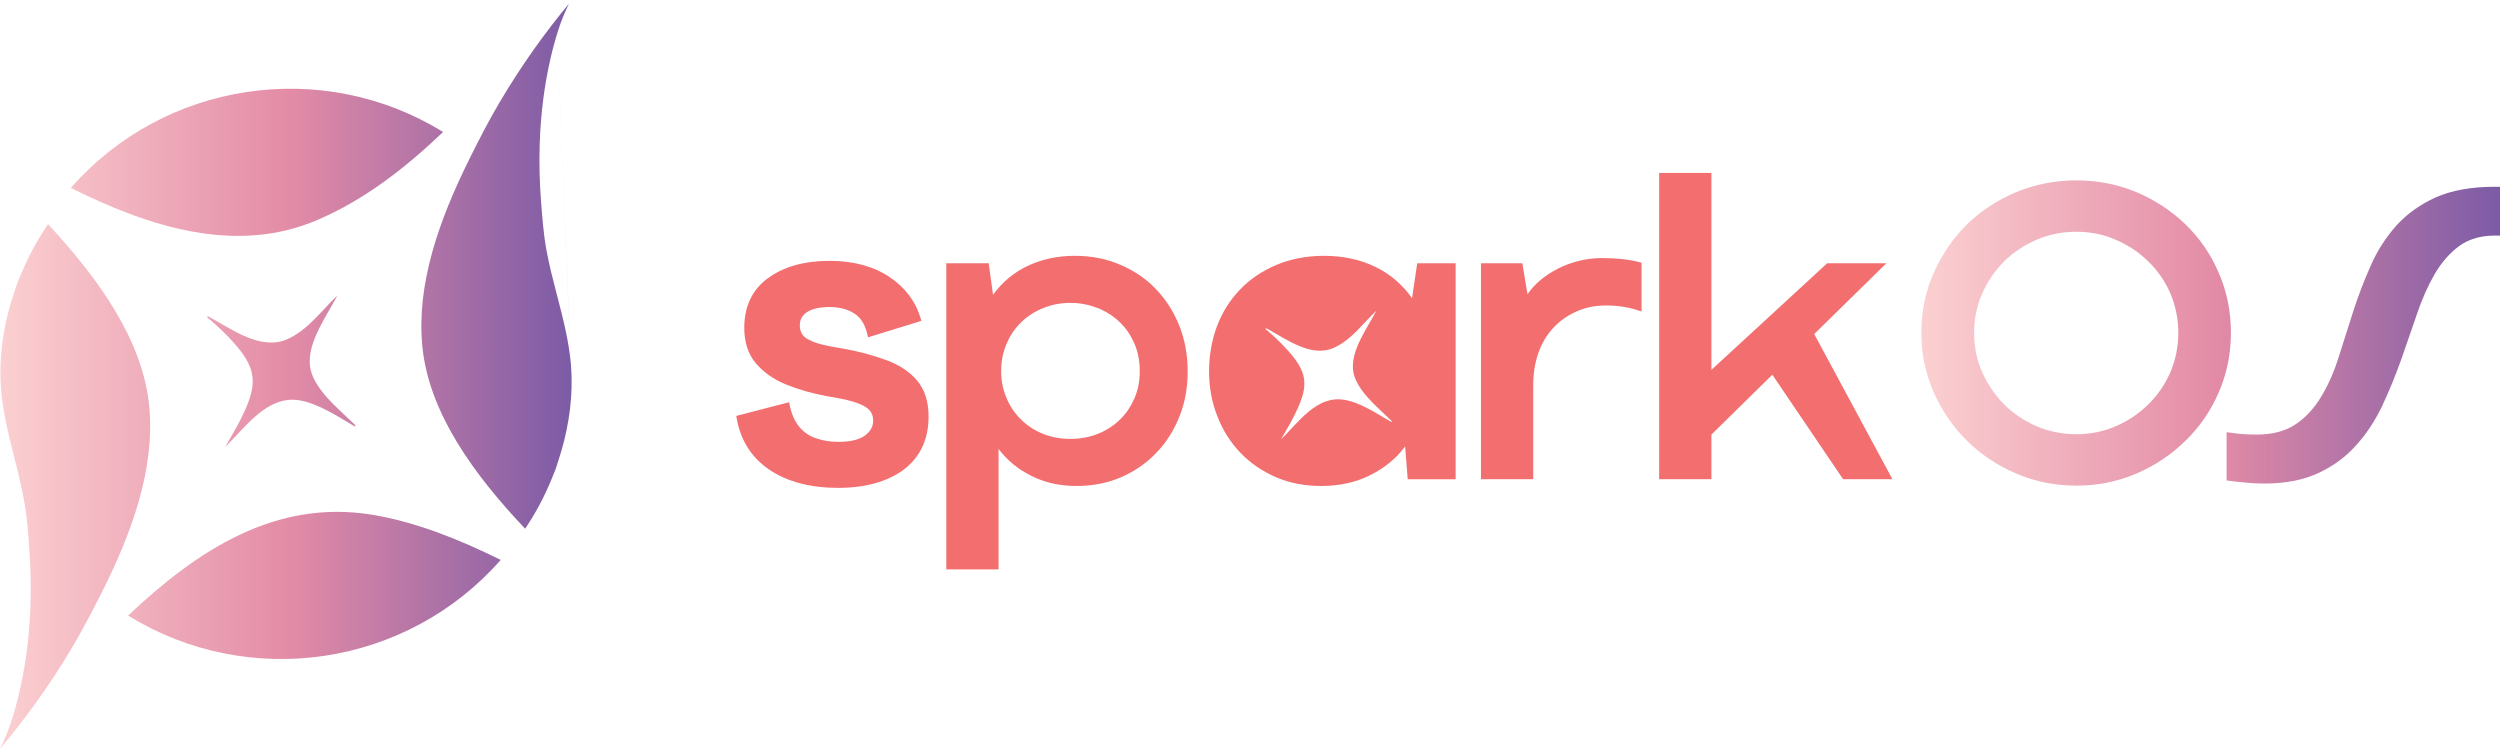 <?xml version="1.0" encoding="UTF-8"?>
<svg id="Layer_1" data-name="Layer 1" xmlns="http://www.w3.org/2000/svg" xmlns:xlink="http://www.w3.org/1999/xlink" viewBox="0 0 2422.15 725.53">
  <defs>
    <style>
      .cls-1 {
        fill: url(#linear-gradient-2);
      }

      .cls-2 {
        fill: #f26e6f;
      }

      .cls-3 {
        fill: url(#linear-gradient);
      }
    </style>
    <linearGradient id="linear-gradient" x1="1861.51" y1="322.63" x2="2422.15" y2="322.63" gradientUnits="userSpaceOnUse">
      <stop offset="0" stop-color="#fbd0d1"/>
      <stop offset=".51" stop-color="#e38ba6"/>
      <stop offset="1" stop-color="#7c5ba6"/>
    </linearGradient>
    <linearGradient id="linear-gradient-2" x1="0" y1="362.77" x2="553.79" y2="362.77" xlink:href="#linear-gradient"/>
  </defs>
  <g>
    <g>
      <path class="cls-2" d="M1142.66,315.75c-5.53-13.75-13.08-25.65-22.63-35.54-9.56-10.06-21.12-17.94-34.54-23.64-13.41-5.87-28.17-8.72-44.26-8.72s-31.52,3.19-45.1,9.56c-13.41,6.2-24.81,15.59-34.03,28.17l-4.19-30.51h-41.08v296.58h50.63v-116.69c8.22,10.9,18.78,19.62,31.85,26.16,13.08,6.54,27.66,9.72,43.59,9.72s30.35-2.85,43.42-8.55c13.08-5.7,24.48-13.58,34.03-23.64,9.72-10.06,17.1-21.8,22.47-35.38,5.37-13.41,7.88-28,7.88-43.59s-2.68-30.35-8.05-43.93ZM1099.07,386c-3.52,8.05-8.21,15.09-14.42,20.96-6.2,5.87-13.25,10.39-21.46,13.58-8.38,3.19-17.1,4.69-26.15,4.69s-17.94-1.51-25.99-4.69c-8.05-3.19-15.26-7.71-21.29-13.58-6.2-5.87-11.06-12.91-14.42-20.96-3.52-8.05-5.37-16.93-5.37-26.32,0-9.89,1.84-18.78,5.37-26.82,3.35-8.05,8.21-15.09,14.42-20.96,6.04-5.87,13.25-10.39,21.29-13.58,8.05-3.19,16.77-4.86,25.99-4.86s17.77,1.68,26.15,4.86c8.21,3.19,15.26,7.71,21.46,13.58,6.2,5.87,10.9,12.91,14.42,20.96,3.52,8.05,5.2,16.93,5.2,26.82s-1.68,18.27-5.2,26.32Z"/>
      <path class="cls-2" d="M1373.1,255.06l-5.03,33.87c-9.39-13.41-21.46-23.64-35.88-30.51-14.59-7.04-31.02-10.56-49.46-10.56-16.93,0-32.36,3.02-46.27,8.89-13.75,5.87-25.48,13.75-35.04,23.81-9.72,10.06-17.1,21.8-22.3,35.38-5.03,13.58-7.71,28.17-7.71,43.76s2.68,30.18,8.05,43.59c5.2,13.58,12.74,25.32,22.3,35.38,9.72,10.06,21.12,17.94,34.37,23.64,13.25,5.7,27.83,8.55,43.76,8.55,17.44,0,33.36-3.35,47.45-10.39,14.08-7.04,25.48-16.26,34.03-28l2.51,31.85h46.44v-209.23h-37.22ZM1302.18,387.34c-26.49-4.36-44.43,22.13-61.03,38.39,3.86-7.04,8.05-13.75,11.74-20.96,15.93-31.02,15.59-43.76-9.05-69.41-5.53-5.87-11.74-11.57-17.94-16.77,1.01-.84,1.68-.17,2.68.33,18.11,10.06,41.75,27.5,63.21,18.27,17.1-7.38,28.67-23.81,41.75-36.21-8.55,16.43-24.64,37.89-22.63,57.34,1.84,18.78,23.47,35.88,36.05,48.28.84.67,1.68,1.17,1.17,2.35-13.58-7.88-30.18-19.11-45.94-21.63Z"/>
      <path class="cls-2" d="M1571.81,251.04c-6.54-.67-13.08-1.01-19.45-1.01-7.54,0-15.09.84-22.47,2.68-7.38,1.84-14.25,4.36-20.45,7.54-6.2,3.19-11.9,6.87-16.93,11.07-5.03,4.19-9.22,8.89-12.57,13.75l-5.03-30.01h-40.07v209.23h50.63v-90.87c0-10.9,1.51-21.12,4.69-30.51,3.19-9.56,7.88-17.6,14.08-24.48,6.04-6.87,13.58-12.24,22.3-16.26,8.89-4.19,18.61-6.2,29.51-6.2,12.57,0,23.97,2.01,34.37,5.87v-47.28c-5.87-1.68-12.07-2.85-18.61-3.52Z"/>
      <path class="cls-2" d="M1757.72,323.63l69.91-68.57h-57.34l-112.16,103.28v-190.79h-50.63v296.75h50.63v-43.25l59.02-58.01,68.57,101.26h47.78l-75.78-140.66Z"/>
    </g>
    <path class="cls-2" d="M899.66,403.61c0,21.96-8.05,39.23-23.97,51.3-15.76,11.74-37.22,17.77-63.71,17.77s-49.29-5.87-66.56-17.6c-17.44-11.74-28.17-28.84-31.85-50.63l-.17-1.51,51.13-13.24.34,1.68c1.84,9.39,5.03,16.77,9.39,21.96,4.36,5.37,9.72,9.05,16.26,11.23,6.54,2.35,13.75,3.52,21.46,3.52,11.74,0,20.45-2.01,25.99-6.04,5.37-4.02,8.05-8.89,8.05-14.59s-2.52-10.23-7.54-13.25c-5.37-3.35-14.08-6.2-25.99-8.38l-11.57-2.01c-14.25-2.68-27.66-6.54-39.57-11.4-11.9-4.86-21.8-11.9-29.17-20.62-7.38-8.72-11.07-20.29-11.07-34.2,0-20.79,7.71-37.05,22.97-48.12,15.09-11.06,35.21-16.77,59.69-16.77,23.14,0,42.59,5.37,58.01,15.59,15.42,10.39,25.65,24.14,30.51,41.07l.34,1.51-1.51.5-50.13,15.43-.34-1.68c-2.18-10.06-6.37-17.27-12.74-21.29-6.54-4.19-14.59-6.37-24.14-6.37s-16.93,1.68-21.8,4.86c-4.86,3.19-7.04,7.38-7.04,12.91,0,6.04,2.35,10.23,7.38,13.24,5.37,3.02,12.57,5.37,21.8,7.04l11.57,2.01c15.42,2.68,29.68,6.54,42.25,11.07,12.74,4.53,22.97,11.23,30.35,19.78,7.54,8.72,11.4,20.62,11.4,35.21Z"/>
    <path class="cls-3" d="M2416.79,180.96c-22.63,0-41.58,3.52-56.84,10.23-15.09,6.87-27.83,15.93-38.06,27.16-10.06,11.4-18.44,24.14-24.81,38.56-6.37,14.42-12.07,29.01-16.93,44.09-4.86,15.09-9.56,29.84-14.08,44.26-4.36,14.25-10.06,27.16-16.77,38.39-6.71,11.4-14.92,20.45-24.81,27.16-9.89,6.87-22.63,10.23-38.22,10.23-9.56,0-19.11-.67-29.01-2.35v46.78c5.7.84,11.4,1.51,17.44,2.01,6.04.67,12.41,1.01,18.95,1.01,20.96,0,38.56-3.52,52.98-10.39,14.42-6.71,26.66-15.93,36.55-27.16,10.06-11.23,18.44-24.14,25.15-38.39,6.71-14.42,12.74-29.17,18.11-44.26,5.2-15.09,10.39-29.67,15.26-44.09,4.86-14.42,10.56-27.16,17.1-38.56,6.54-11.23,14.42-20.29,23.64-27.16,9.22-6.71,20.79-10.23,34.7-10.23h5.03v-47.28h-5.37ZM2149.71,264.45c-7.71-17.94-18.44-33.7-32.19-46.94-13.58-13.24-29.51-23.64-47.61-31.35-18.11-7.54-37.55-11.4-58.18-11.4s-40.07,3.86-58.34,11.4c-18.27,7.71-34.2,18.11-47.78,31.35-13.41,13.24-24.14,29-32.19,46.94-7.88,17.94-11.9,37.22-11.9,58.01s4.02,39.4,11.9,57.51c8.05,17.94,18.78,33.7,32.19,46.94,13.58,13.41,29.51,24.14,47.78,31.85,18.27,7.88,37.72,11.74,58.34,11.74s40.07-3.86,58.18-11.74c18.11-7.71,34.03-18.44,47.61-31.85,13.75-13.24,24.48-29,32.19-46.94,7.88-18.11,11.74-37.22,11.74-57.51s-3.86-40.07-11.74-58.01ZM2102.77,360.69c-5.2,11.9-12.41,22.3-21.46,31.18-9.05,8.89-19.45,15.93-31.52,21.12-11.9,5.2-24.64,7.71-38.06,7.71s-26.49-2.52-38.56-7.71c-11.9-5.2-22.47-12.24-31.35-21.12-8.89-8.89-15.93-19.28-21.29-31.18-5.37-11.9-7.88-24.64-7.88-38.22s2.51-26.15,7.88-38.23c5.37-11.9,12.41-22.3,21.29-31.02,8.89-8.89,19.45-15.76,31.35-20.96,12.07-5.2,24.81-7.71,38.56-7.71s26.15,2.52,38.06,7.71c12.07,5.2,22.47,12.07,31.52,20.96,9.05,8.72,16.26,19.11,21.46,31.02,5.03,12.07,7.71,24.81,7.71,38.23s-2.68,26.32-7.71,38.22Z"/>
  </g>
  <path class="cls-1" d="M429.33,127.86c-36.44,34.69-75.7,65.45-121.49,85.13-78.34,33.66-161.58,7.82-239.24-30.94,90.78-103.4,243.58-126.33,360.73-54.2ZM360.91,498.77c-93.84-15.5-169.79,34.3-236.82,97.63,117.16,72.37,270.15,49.53,361.03-53.92-41.09-20.39-83.13-36.93-124.2-43.71ZM342.79,410.5c-14.93-14.55-40.37-34.57-42.54-56.69-2.24-22.89,16.62-48.13,26.64-67.6-15.3,14.67-28.99,34.03-49,42.62-25.26,10.85-53.1-9.69-74.49-21.41-1.02-.56-1.96-1.32-3.06-.34,7.27,6.1,14.53,12.72,21.13,19.6,28.9,30.14,29.34,45.21,10.59,81.76-4.27,8.33-9.35,16.27-13.7,24.54,19.53-19.14,40.63-50.25,71.66-45.13,18.5,3.05,38.02,16.15,54,25.48.61-1.34-.39-2.02-1.22-2.83ZM.95,376.24c1.69,22.27,7.11,44.02,12.54,65.61,3.81,15.13,7.66,30.27,10.31,45.66,2.71,15.74,3.72,31.7,4.81,47.62,1.23,18.07,1.54,36.22.82,54.32-.61,15.39-1.96,30.75-4.12,46-1.77,12.48-4.09,24.89-7.02,37.15-2.24,9.36-4.83,18.64-7.85,27.77-2.9,8.76-6.32,16.91-10.45,25.18,11.91-14.13,23.29-28.71,34.11-43.7,12.02-16.65,23.34-33.81,33.92-51.4,10.7-17.79,20.25-36.06,29.62-54.55,30.05-59.29,52.45-121.15,47.05-181.19-5.78-64.26-48.54-124.14-98.18-177.49-1.98,2.87-3.87,5.78-5.69,8.72-.21.32-.41.64-.58.96-.08.08-.12.19-.17.26-.57.91-1.13,1.83-1.68,2.76-.12.19-.23.36-.34.56-.19.3-.39.62-.56.94-.27.47-.56.92-.82,1.37-.1.17-.18.36-.29.53-.55.93-1.09,1.87-1.63,2.8-.11.18-.23.37-.3.56-.75,1.33-1.5,2.64-2.23,4-.57,1.1-1.15,2.18-1.7,3.27-.57,1.06-1.12,2.13-1.67,3.19-.89,1.77-1.78,3.55-2.62,5.34-.71,1.48-1.39,2.93-2.05,4.41-.23.44-.44.92-.65,1.42-.51,1.12-1.01,2.26-1.49,3.4-.25.55-.49,1.09-.73,1.67-.11.25-.22.51-.32.76-.5,1.19-1,2.4-1.48,3.61-.26.64-.53,1.3-.79,1.94-.05.11-.07.2-.12.31-1.97,3.87-3.18,8.41-4.58,12.52C5.15,308.44.05,335.88.39,363.35c.05,4.3.24,8.6.57,12.89ZM538.54,0,553.08,352.86c-1.87-22.25-7.46-43.96-13.07-65.5-3.93-15.1-7.91-30.21-10.68-45.57-2.84-15.71-3.97-31.67-5.19-47.58-1.38-18.06-1.83-36.2-1.26-54.31.49-15.39,1.71-30.76,3.75-46.03,1.67-12.49,3.89-24.92,6.72-37.2,2.16-9.38,4.68-18.68,7.63-27.84,2.83-8.78,6.19-16.96,10.24-25.26-11.8,14.23-23.06,28.9-33.75,43.97-11.88,16.75-23.06,33.99-33.51,51.68-10.55,17.87-19.96,36.22-29.18,54.79-29.57,59.53-51.47,121.57-45.59,181.57,6.3,64.21,49.54,123.75,99.61,176.69,1.95-2.89,3.82-5.81,5.62-8.76.21-.32.4-.65.57-.97.07-.08.12-.19.17-.27.56-.91,1.12-1.84,1.66-2.77.12-.19.22-.36.34-.56.19-.3.38-.63.55-.94.27-.47.55-.92.81-1.38.1-.17.18-.36.29-.53.54-.93,1.07-1.88,1.6-2.81.11-.18.22-.37.3-.56.74-1.34,1.48-2.65,2.2-4.01.56-1.1,1.14-2.19,1.68-3.28.56-1.06,1.1-2.13,1.65-3.21.87-1.77,1.75-3.57,2.58-5.36.7-1.49,1.37-2.94,2.02-4.43.22-.45.44-.92.64-1.42.5-1.13.99-2.27,1.47-3.41.24-.55.48-1.09.71-1.68.11-.25.21-.51.32-.76.49-1.19.98-2.41,1.45-3.62.25-.64.52-1.31.78-1.94.05-.11.06-.2.12-.31,1.94-3.89,3.11-8.44,4.48-12.56,8.65-26.02,13.53-53.5,12.97-80.96-.09-4.3-.31-8.6-.67-12.89Z"/>
</svg>